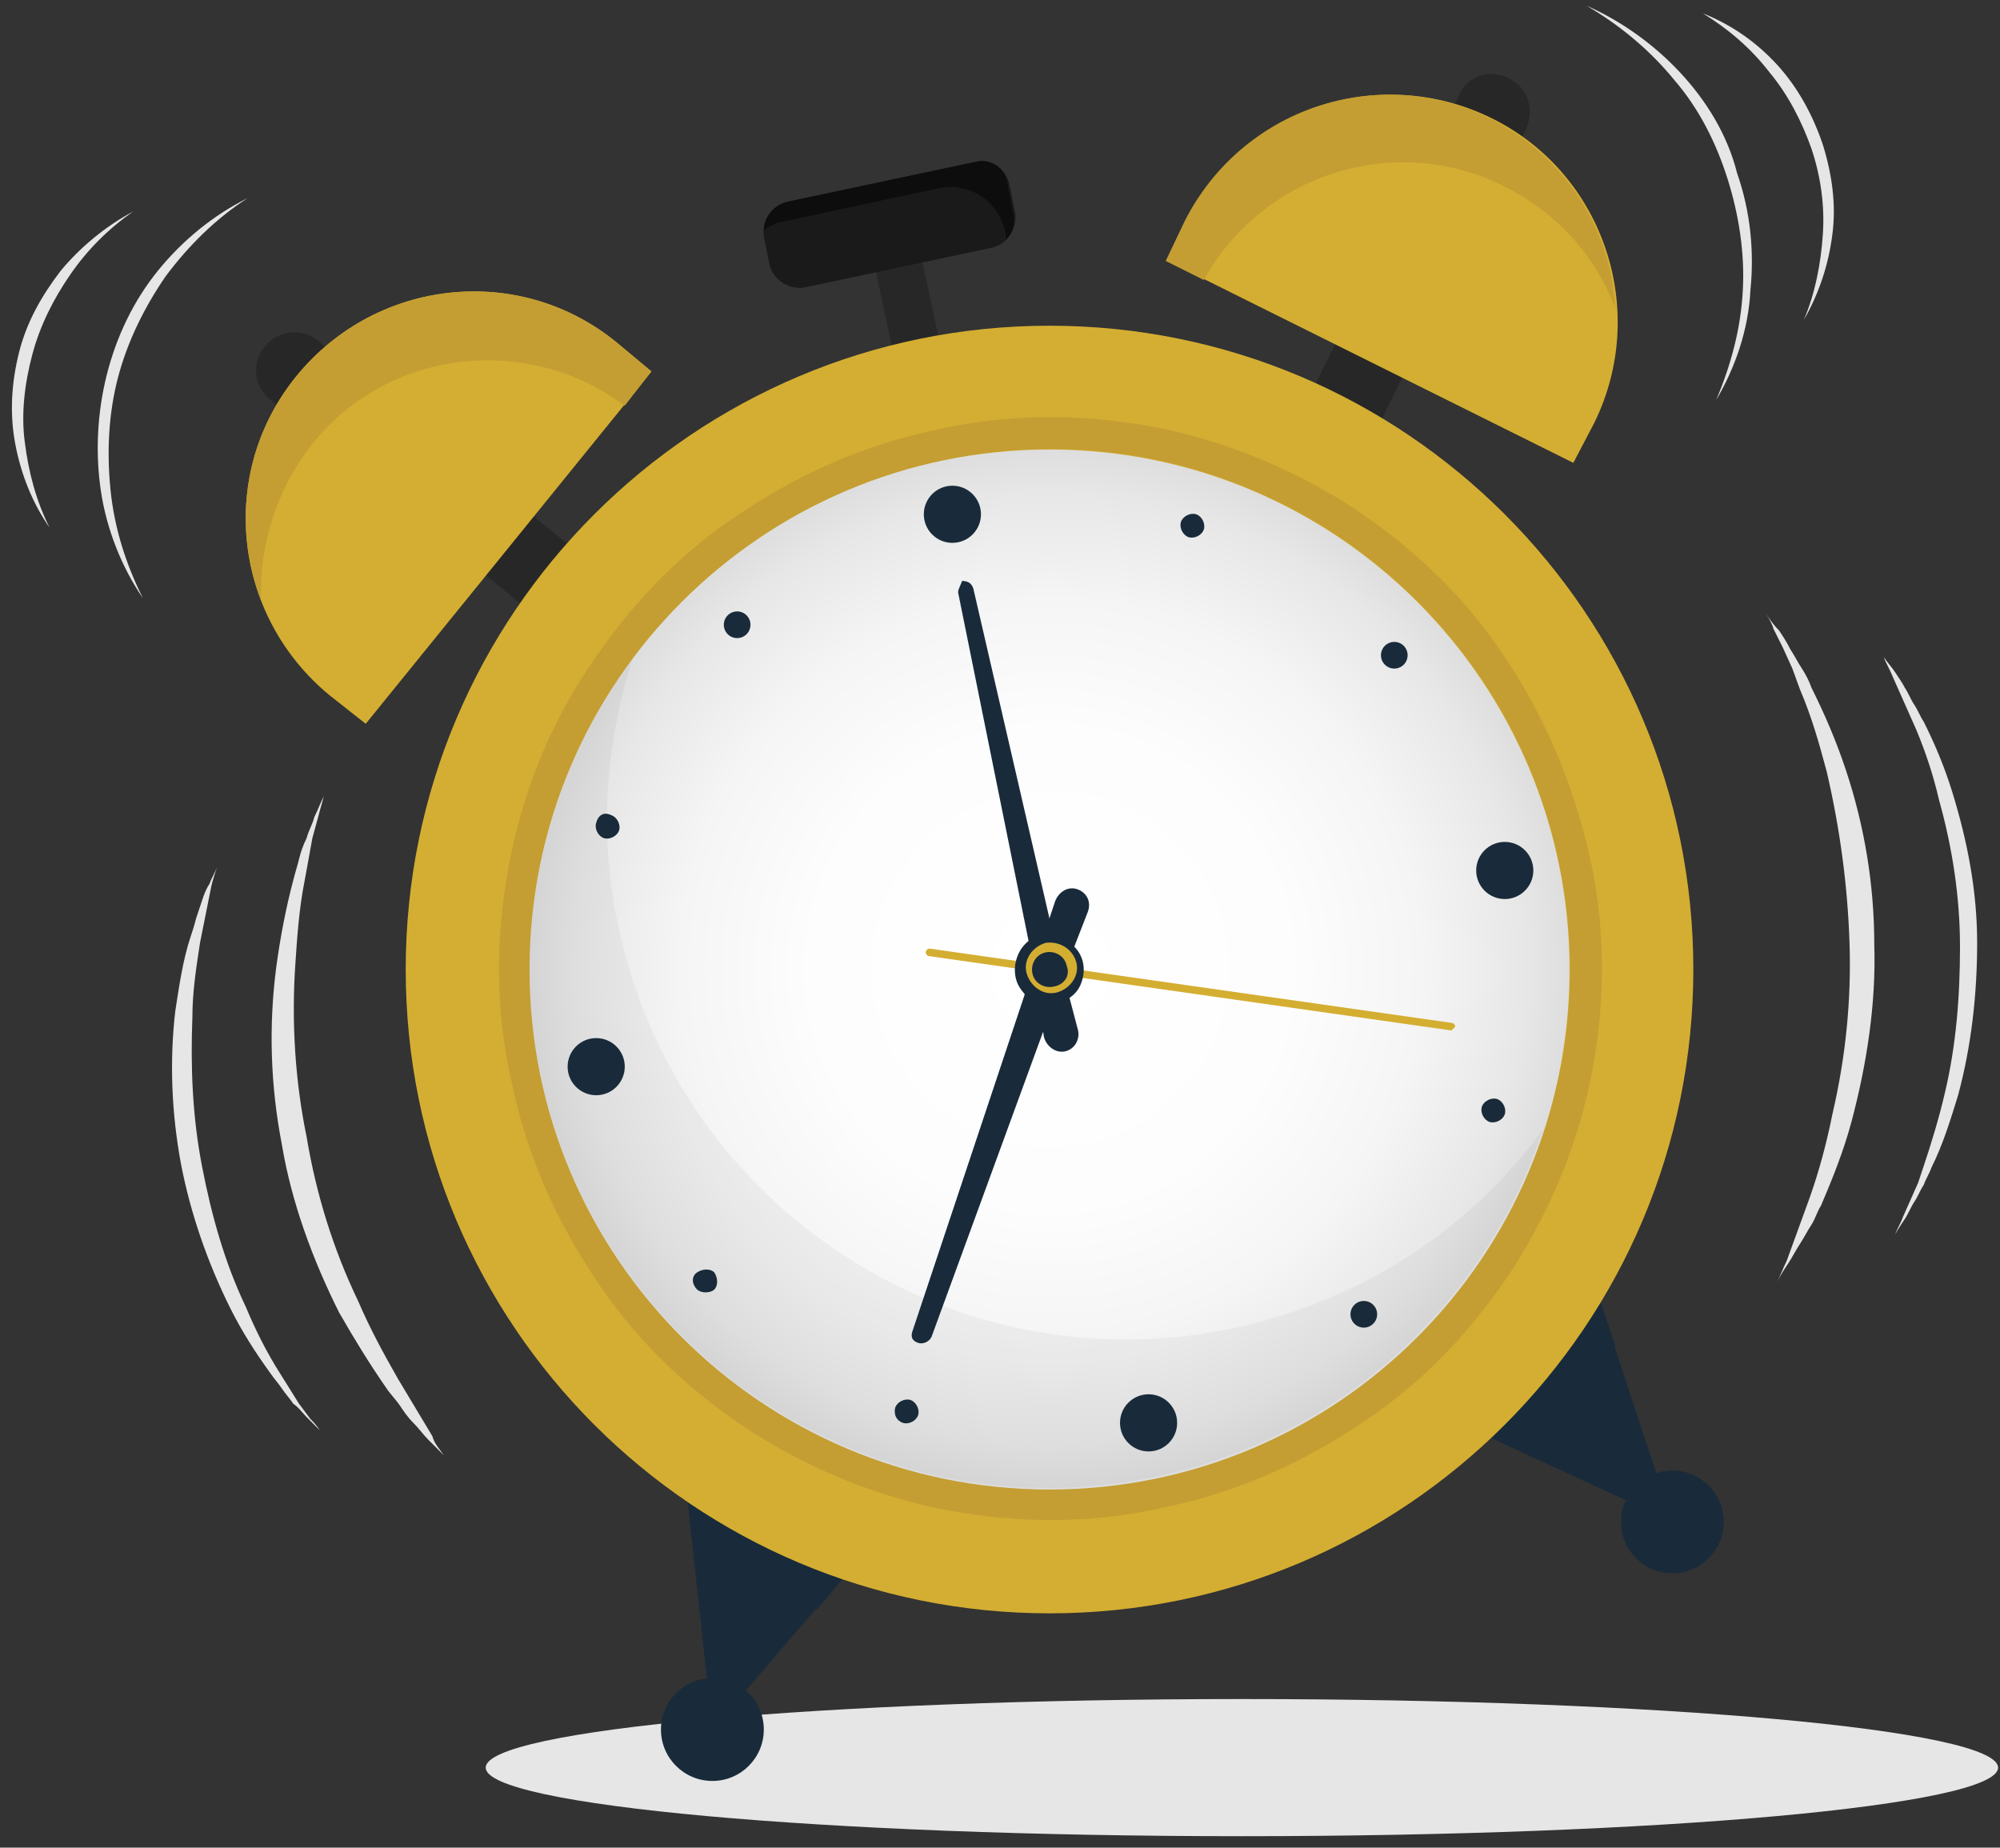 <svg width="105" height="97" viewBox="0 0 105 97" fill="none" xmlns="http://www.w3.org/2000/svg">
<rect x="0" y="0" width="105" height="97" fill="#333333" stroke="none"/>
<path d="M65.2 96.4C87.126 96.4 104.9 94.788 104.9 92.8C104.9 90.812 87.126 89.2 65.2 89.2C43.274 89.2 25.5 90.812 25.5 92.8C25.5 94.788 43.274 96.4 65.2 96.4Z" fill="#E6E6E6"/>
<path d="M8.3 14.2C7 15.8 6.1 17.7 5.6 19.7C5.1 21.7 5 23.8 5.3 25.8C5.6 27.8 6.4 29.8 7.5 31.4C6.6 29.6 6 27.7 5.8 25.7C5.6 23.7 5.7 21.7 6.2 19.8C6.7 17.9 7.6 16.1 8.7 14.5C9.9 12.9 11.3 11.5 13 10.4C11.2 11.3 9.6 12.6 8.3 14.2Z" fill="#E6E6E6"/>
<path d="M3.2 14.2C2.2 15.5 1.4 16.9 1 18.5C0.6 20.1 0.5 21.7 0.8 23.3C1.1 24.9 1.7 26.4 2.6 27.7C1.9 26.3 1.5 24.8 1.3 23.2C1.1 21.7 1.3 20.1 1.7 18.6C2.1 17.1 2.8 15.7 3.7 14.4C4.6 13.1 5.7 12 7 11.1C5.5 11.9 4.2 13 3.2 14.2Z" fill="#E6E6E6"/>
<path d="M88.2 3.8C86.8 2.3 85.1 1.1 83.3 0.3C85 1.3 86.6 2.6 87.9 4.2C89.2 5.7 90.1 7.5 90.7 9.4C91.3 11.3 91.6 13.3 91.5 15.2C91.4 17.2 90.9 19.1 90.1 21C91.1 19.3 91.8 17.3 91.9 15.2C92.1 13.2 91.9 11.1 91.2 9.1C90.7 7.1 89.6 5.3 88.2 3.8Z" fill="#E6E6E6"/>
<path d="M95.7 7.6C95.2 6.1 94.4 4.6 93.3 3.4C92.2 2.2 90.9 1.3 89.4 0.7C90.7 1.5 91.9 2.5 92.9 3.8C93.9 5 94.6 6.4 95.1 7.8C95.6 9.3 95.8 10.8 95.7 12.3C95.6 13.8 95.3 15.4 94.7 16.8C95.5 15.4 96 13.9 96.2 12.3C96.4 10.8 96.2 9.2 95.7 7.6Z" fill="#E6E6E6"/>
<path d="M92.7 32.2C92.9 32.5 93.1 32.8 93.4 33.1C93.6 33.4 93.8 33.7 94 34.1C94.2 34.4 94.4 34.8 94.6 35.1C94.8 35.4 95 35.8 95.1 36.1C95.8 37.5 96.4 38.9 96.9 40.4C97.9 43.4 98.4 46.5 98.4 49.6C98.5 52.7 98 55.9 97.2 58.9C96.8 60.4 96.2 61.9 95.6 63.3C95.4 63.6 95.3 64 95.1 64.3C94.9 64.6 94.7 65 94.5 65.3C94.3 65.6 94.1 66 93.9 66.3C93.7 66.6 93.5 66.9 93.3 67.3C93.5 66.9 93.6 66.6 93.8 66.2L94.2 65.1L94.6 64L95 62.9C95.5 61.5 95.9 60 96.2 58.5C96.9 55.5 97.2 52.5 97.1 49.5C97 46.5 96.6 43.5 95.9 40.5C95.5 39 95.1 37.6 94.5 36.2L94.1 35.1L93.6 34L93.1 33C93.1 32.9 92.9 32.5 92.7 32.2Z" fill="#E6E6E6"/>
<path d="M98.9 34.5C99.1 34.8 99.3 35 99.5 35.3C99.7 35.6 99.9 35.9 100 36.1C100.2 36.4 100.3 36.7 100.5 37C100.7 37.3 100.8 37.6 101 37.9C101.6 39.1 102.1 40.3 102.5 41.6C103.3 44.2 103.8 46.8 103.8 49.5C103.8 52.2 103.5 54.9 102.8 57.5C102.4 58.8 102 60.1 101.4 61.3C101.3 61.6 101.1 61.9 101 62.2C100.8 62.5 100.7 62.8 100.5 63.1C100.3 63.4 100.2 63.7 100 64C99.8 64.3 99.6 64.6 99.5 64.8C99.6 64.5 99.8 64.2 99.9 63.9L100.3 63L100.7 62.1L101 61.2C101.4 60 101.8 58.7 102.1 57.4C102.7 54.9 102.9 52.3 102.9 49.7C102.9 47.1 102.5 44.5 101.8 42C101.5 40.7 101.1 39.5 100.6 38.3L100.2 37.4L99.8 36.5L99.4 35.6C99.2 35.1 99 34.8 98.9 34.5Z" fill="#E6E6E6"/>
<path d="M23.3 76.4C23 76.1 22.8 75.9 22.5 75.6C22.2 75.3 22 75 21.7 74.7C21.4 74.4 21.2 74.1 21 73.8C20.8 73.5 20.5 73.2 20.3 72.9C19.4 71.6 18.6 70.3 17.8 68.9C16.4 66.1 15.3 63.1 14.8 60.1C14.2 57 14.1 53.9 14.5 50.8C14.7 49.3 15 47.7 15.4 46.2C15.5 45.8 15.6 45.5 15.7 45.1C15.8 44.7 15.9 44.4 16.1 44C16.2 43.6 16.4 43.3 16.5 42.9C16.7 42.5 16.8 42.2 17 41.8C16.9 42.2 16.8 42.5 16.7 42.9L16.4 44L16.2 45.1L16 46.2C15.7 47.7 15.6 49.2 15.5 50.7C15.3 53.7 15.5 56.8 16.1 59.7C16.6 62.7 17.5 65.6 18.8 68.3C19.4 69.7 20.1 71 20.9 72.4L21.5 73.4L22.1 74.4L22.7 75.4C22.8 75.8 23.1 76.1 23.3 76.4Z" fill="#E6E6E6"/>
<path d="M16.8 75.1C16.6 74.9 16.3 74.6 16.1 74.4C15.9 74.2 15.7 73.9 15.4 73.7C15.2 73.4 15 73.2 14.8 72.9C14.6 72.6 14.4 72.4 14.2 72.1C13.4 71 12.7 69.9 12.1 68.7C10.9 66.3 10 63.7 9.5 61.1C9 58.4 8.9 55.7 9.2 53.1C9.4 51.8 9.6 50.4 10 49.2C10.1 48.9 10.2 48.6 10.3 48.2C10.4 47.9 10.5 47.6 10.6 47.3C10.7 47 10.8 46.7 11 46.4C11.1 46.1 11.3 45.8 11.4 45.5C11.3 45.8 11.2 46.1 11.1 46.5L10.9 47.5L10.7 48.5L10.5 49.5C10.3 50.8 10.1 52.1 10.1 53.4C10 56 10.1 58.6 10.6 61.2C11.1 63.8 11.8 66.3 12.9 68.6C13.4 69.8 14 71 14.7 72.1L15.2 72.9L15.7 73.7L16.3 74.5C16.4 74.6 16.6 74.8 16.8 75.1Z" fill="#E6E6E6"/>
<path d="M79.2 4.1C78.2 3.6 77 4 76.6 5L67.6 23.1L71.1 24.9L80.1 6.8C80.6 5.7 80.2 4.6 79.2 4.1Z" fill="#272727"/>
<path d="M16.7 17.9C15.9 17.2 14.6 17.3 13.9 18.2C13.2 19 13.3 20.3 14.2 21L29.8 33.7L32.3 30.6L16.7 17.9Z" fill="#272727"/>
<path d="M82.6 24.3L61.3 13.7L62.3 11.6C65.2 5.7 72.4 3.3 78.3 6.2C84.2 9.1 86.6 16.3 83.7 22.2L82.6 24.3Z" fill="#D4AE32"/>
<path d="M19.2 38L34.2 19.5L32.4 18C27.3 13.8 19.8 14.6 15.6 19.7C11.4 24.8 12.2 32.3 17.3 36.5L19.2 38Z" fill="#D4AE32"/>
<path d="M79 9.8C81.8 11.2 83.8 13.5 84.8 16.2C84.6 12.1 82.2 8.2 78.2 6.2C72.3 3.3 65.2 5.7 62.2 11.6L61.2 13.7L63.2 14.7C66.3 9.1 73.3 6.9 79 9.8Z" fill="#C49E33"/>
<path d="M16.4 23.3C20.4 18.3 27.7 17.5 32.8 21.3L34.2 19.5L32.4 18C27.3 13.8 19.8 14.6 15.6 19.7C12.8 23.1 12.2 27.6 13.7 31.5C13.6 28.7 14.5 25.7 16.4 23.3Z" fill="#C49E33"/>
<path d="M82.3 63.2L71.8 72.5L87.8 79.9L82.3 63.2Z" fill="#192B3A"/>
<path d="M87.8 82.6C89.291 82.6 90.5 81.391 90.5 79.9C90.5 78.409 89.291 77.2 87.8 77.2C86.309 77.2 85.1 78.409 85.1 79.9C85.1 81.391 86.309 82.6 87.8 82.6Z" fill="#192B3A"/>
<path d="M84 68.3C82.4 70.9 80.1 73.2 78.1 75.3L80.2 76.3C82.2 74.6 83.6 72.9 84.8 70.6L84 68.3Z" fill="#192B3A"/>
<path d="M35.5 73.3L48.9 77.4L37.4 90.8L35.5 73.3Z" fill="#192B3A"/>
<path d="M37.4 93.5C38.891 93.5 40.1 92.291 40.1 90.8C40.1 89.309 38.891 88.1 37.4 88.1C35.909 88.1 34.7 89.309 34.7 90.8C34.7 92.291 35.909 93.5 37.4 93.5Z" fill="#192B3A"/>
<path d="M36.1 78.7C38.6 80.4 41.7 81.5 44.4 82.7L42.9 84.5C40.4 83.8 38.4 82.8 36.4 81.3L36.1 78.7Z" fill="#192B3A"/>
<path d="M47.651 10.172L45.208 10.701L46.856 18.325L49.3 17.796L47.651 10.172Z" fill="#272727"/>
<path d="M55.1 84.7C73.767 84.7 88.9 69.567 88.9 50.9C88.9 32.233 73.767 17.1 55.1 17.1C36.433 17.1 21.3 32.233 21.3 50.9C21.3 69.567 36.433 84.7 55.1 84.7Z" fill="#D4AE32"/>
<path d="M78.8 34.2C76.7 31.1 74 28.6 70.8 26.5C67.6 24.5 64.2 23.1 60.5 22.4C56.7 21.7 52.8 21.7 49 22.6C45.2 23.4 41.7 25 38.5 27.2C35.4 29.3 32.9 32 30.8 35.2C28.7 38.4 27.4 41.8 26.7 45.5C26 49.3 26 53.2 26.9 57C27.7 60.8 29.3 64.3 31.5 67.5C33.6 70.6 36.3 73.1 39.5 75.2C42.7 77.2 46.1 78.6 49.8 79.3C53.6 80 57.5 80 61.3 79.1C65.1 78.3 68.6 76.7 71.8 74.5C74.9 72.4 77.4 69.7 79.5 66.5C81.5 63.3 82.9 59.9 83.6 56.2C84.3 52.4 84.3 48.5 83.4 44.7C82.5 40.9 81 37.4 78.8 34.2ZM60.9 77.5C46.2 80.7 31.7 71.3 28.5 56.6C25.3 41.9 34.7 27.4 49.4 24.2C64.1 21 78.6 30.4 81.8 45.1C85 59.8 75.6 74.3 60.9 77.5Z" fill="#C49E33"/>
<path d="M51.2 8.5L41.3 10.6C40.5 10.8 40 11.6 40.1 12.4L40.4 13.9C40.6 14.7 41.4 15.2 42.2 15.1L52.1 13C52.9 12.8 53.4 12 53.3 11.2L53 9.7C52.8 8.8 52 8.3 51.2 8.5Z" fill="#1A1A1A"/>
<path d="M51.2 8.5L41.3 10.6C40.6 10.8 40.1 11.4 40.1 12.1C40.3 11.9 40.6 11.8 40.8 11.7L49.2 9.9C50.9 9.5 52.5 10.6 52.8 12.3C52.8 12.4 52.8 12.5 52.8 12.6C53.2 12.2 53.3 11.7 53.2 11.2L52.9 9.7C52.8 8.8 52 8.3 51.2 8.5Z" fill="#0D0D0D"/>
<path d="M55.1 78.2C70.177 78.2 82.4 65.977 82.4 50.9C82.4 35.823 70.177 23.6 55.1 23.6C40.023 23.6 27.8 35.823 27.8 50.9C27.8 65.977 40.023 78.2 55.1 78.2Z" fill="url(#paint0_radial_148_35)"/>
<path opacity="0.04" d="M64.9 69.7C50.2 72.9 35.7 63.5 32.5 48.8C31.4 43.9 31.8 39 33.2 34.6C28.7 40.7 26.7 48.6 28.4 56.6C31.6 71.3 46.1 80.7 60.8 77.5C70.6 75.4 78.1 68.2 81 59.3C77.3 64.4 71.7 68.2 64.9 69.7Z" fill="black"/>
<path d="M76.2 54.1C76.1 54.1 76.1 54.1 76.2 54.1L48.8 50.2C48.7 50.2 48.6 50.1 48.6 50C48.6 49.9 48.7 49.8 48.8 49.8L76.2 53.7C76.3 53.7 76.4 53.8 76.4 53.9C76.3 54 76.2 54.1 76.2 54.1Z" fill="#D4AE31"/>
<path d="M48.9 70.2L55.3 52.7C56 52.6 56.6 52.2 56.8 51.5C57 50.9 56.9 50.2 56.4 49.7L57.1 47.9C57.3 47.4 57.1 46.9 56.6 46.7C56.1 46.5 55.6 46.8 55.4 47.3L54.8 49.1C54.2 49.2 53.6 49.6 53.4 50.3C53.2 51 53.4 51.7 53.8 52.2L47.9 69.9C47.8 70.2 47.9 70.4 48.2 70.5C48.5 70.6 48.8 70.4 48.9 70.2Z" fill="#192B3A"/>
<path d="M50.3 31.1L54 49.4C53.5 49.8 53.2 50.5 53.3 51.2C53.4 51.9 53.9 52.4 54.5 52.5L54.8 54.4C54.9 54.9 55.4 55.3 55.9 55.2C56.4 55.1 56.7 54.6 56.6 54.1L56.1 52.2C56.6 51.8 56.8 51.1 56.7 50.5C56.5 49.8 56 49.3 55.3 49.1L51.1 30.9C51 30.6 50.8 30.5 50.5 30.5C50.5 30.6 50.3 30.9 50.3 31.1Z" fill="#192B3A"/>
<path d="M54.9 49.5C54.2 49.7 53.7 50.4 53.9 51.1C54.1 51.8 54.8 52.3 55.5 52.1C56.2 51.9 56.7 51.2 56.5 50.5C56.3 49.8 55.6 49.4 54.9 49.5ZM55.3 51.8C54.8 51.9 54.3 51.6 54.2 51.1C54.1 50.6 54.4 50.1 54.9 50C55.4 49.9 55.9 50.2 56 50.7C56.2 51.2 55.9 51.7 55.3 51.8Z" fill="#D4AE31"/>
<path d="M50 28.5C50.828 28.5 51.5 27.828 51.5 27C51.5 26.172 50.828 25.5 50 25.5C49.172 25.5 48.5 26.172 48.5 27C48.5 27.828 49.172 28.5 50 28.5Z" fill="#192B3A"/>
<path d="M60.3 76.2C61.128 76.2 61.8 75.528 61.8 74.7C61.8 73.872 61.128 73.2 60.3 73.2C59.472 73.2 58.8 73.872 58.8 74.7C58.8 75.528 59.472 76.2 60.3 76.2Z" fill="#192B3A"/>
<path d="M50 27.7C50.387 27.7 50.7 27.387 50.7 27C50.7 26.613 50.387 26.3 50 26.3C49.613 26.3 49.3 26.613 49.3 27C49.3 27.387 49.613 27.7 50 27.7Z" fill="#192B3A"/>
<path d="M38.7 33.5C39.087 33.5 39.4 33.187 39.4 32.8C39.4 32.413 39.087 32.1 38.7 32.1C38.313 32.1 38 32.413 38 32.8C38 33.187 38.313 33.5 38.7 33.5Z" fill="#192B3A"/>
<path d="M71.6 69.7C71.987 69.7 72.3 69.387 72.3 69C72.3 68.613 71.987 68.3 71.6 68.3C71.213 68.3 70.9 68.613 70.9 69C70.9 69.387 71.213 69.7 71.6 69.7Z" fill="#192B3A"/>
<path d="M32.1 42.8C32.4 42.9 32.6 43.3 32.5 43.6C32.4 43.9 32 44.1 31.7 44C31.4 43.9 31.2 43.5 31.3 43.2C31.4 42.8 31.7 42.6 32.1 42.8Z" fill="#192B3A"/>
<path d="M78.6 57.7C78.9 57.8 79.1 58.2 79 58.5C78.9 58.8 78.5 59 78.2 58.9C77.9 58.8 77.7 58.4 77.8 58.1C77.9 57.8 78.3 57.6 78.6 57.7Z" fill="#192B3A"/>
<path d="M31.3 56.7C31.687 56.7 32 56.387 32 56C32 55.613 31.687 55.3 31.3 55.3C30.913 55.3 30.6 55.613 30.6 56C30.6 56.387 30.913 56.7 31.3 56.7Z" fill="black"/>
<path d="M78.9 45C79.3 44.9 79.6 45.1 79.7 45.5C79.8 45.9 79.6 46.2 79.2 46.3C78.8 46.4 78.5 46.2 78.4 45.8C78.3 45.5 78.5 45.1 78.9 45Z" fill="black"/>
<path d="M36.6 66.8C36.9 66.6 37.3 66.6 37.5 66.8C37.7 67.1 37.7 67.5 37.5 67.7C37.3 67.9 36.8 67.9 36.6 67.7C36.3 67.4 36.3 67 36.6 66.8Z" fill="#192B3A"/>
<path d="M73.2 35.1C73.587 35.1 73.9 34.787 73.9 34.4C73.9 34.013 73.587 33.7 73.2 33.7C72.813 33.7 72.5 34.013 72.5 34.4C72.5 34.787 72.813 35.1 73.2 35.1Z" fill="#192B3A"/>
<path d="M47 73.9C47.1 73.6 47.5 73.4 47.8 73.5C48.1 73.6 48.3 74 48.2 74.3C48.1 74.6 47.7 74.8 47.4 74.7C47.1 74.6 46.9 74.3 47 73.9Z" fill="#192B3A"/>
<path d="M62 27.4C62.1 27.1 62.5 26.9 62.8 27C63.1 27.1 63.3 27.5 63.2 27.8C63.1 28.1 62.7 28.3 62.4 28.2C62.1 28.1 61.9 27.7 62 27.4Z" fill="#192B3A"/>
<path d="M31.3 57.5C32.128 57.5 32.8 56.828 32.8 56C32.8 55.172 32.128 54.5 31.3 54.5C30.472 54.5 29.8 55.172 29.8 56C29.8 56.828 30.472 57.5 31.3 57.5Z" fill="#192B3A"/>
<path d="M79 47.2C79.828 47.2 80.5 46.528 80.5 45.7C80.5 44.872 79.828 44.2 79 44.2C78.172 44.2 77.5 44.872 77.5 45.7C77.5 46.528 78.172 47.2 79 47.2Z" fill="#192B3A"/>
<defs>
<radialGradient id="paint0_radial_148_35" cx="0" cy="0" r="1" gradientUnits="userSpaceOnUse" gradientTransform="translate(55.141 50.856) rotate(-12.204) scale(41.992 41.992)">
<stop stop-color="white"/>
<stop offset="0.298" stop-color="#FDFDFD"/>
<stop offset="0.462" stop-color="#F5F5F5"/>
<stop offset="0.595" stop-color="#E7E7E7"/>
<stop offset="0.71" stop-color="#D3D3D3"/>
<stop offset="0.813" stop-color="#BABABA"/>
<stop offset="0.907" stop-color="#9B9B9B"/>
<stop offset="0.996" stop-color="#777777"/>
<stop offset="1" stop-color="#757575"/>
</radialGradient>
</defs>
</svg>
